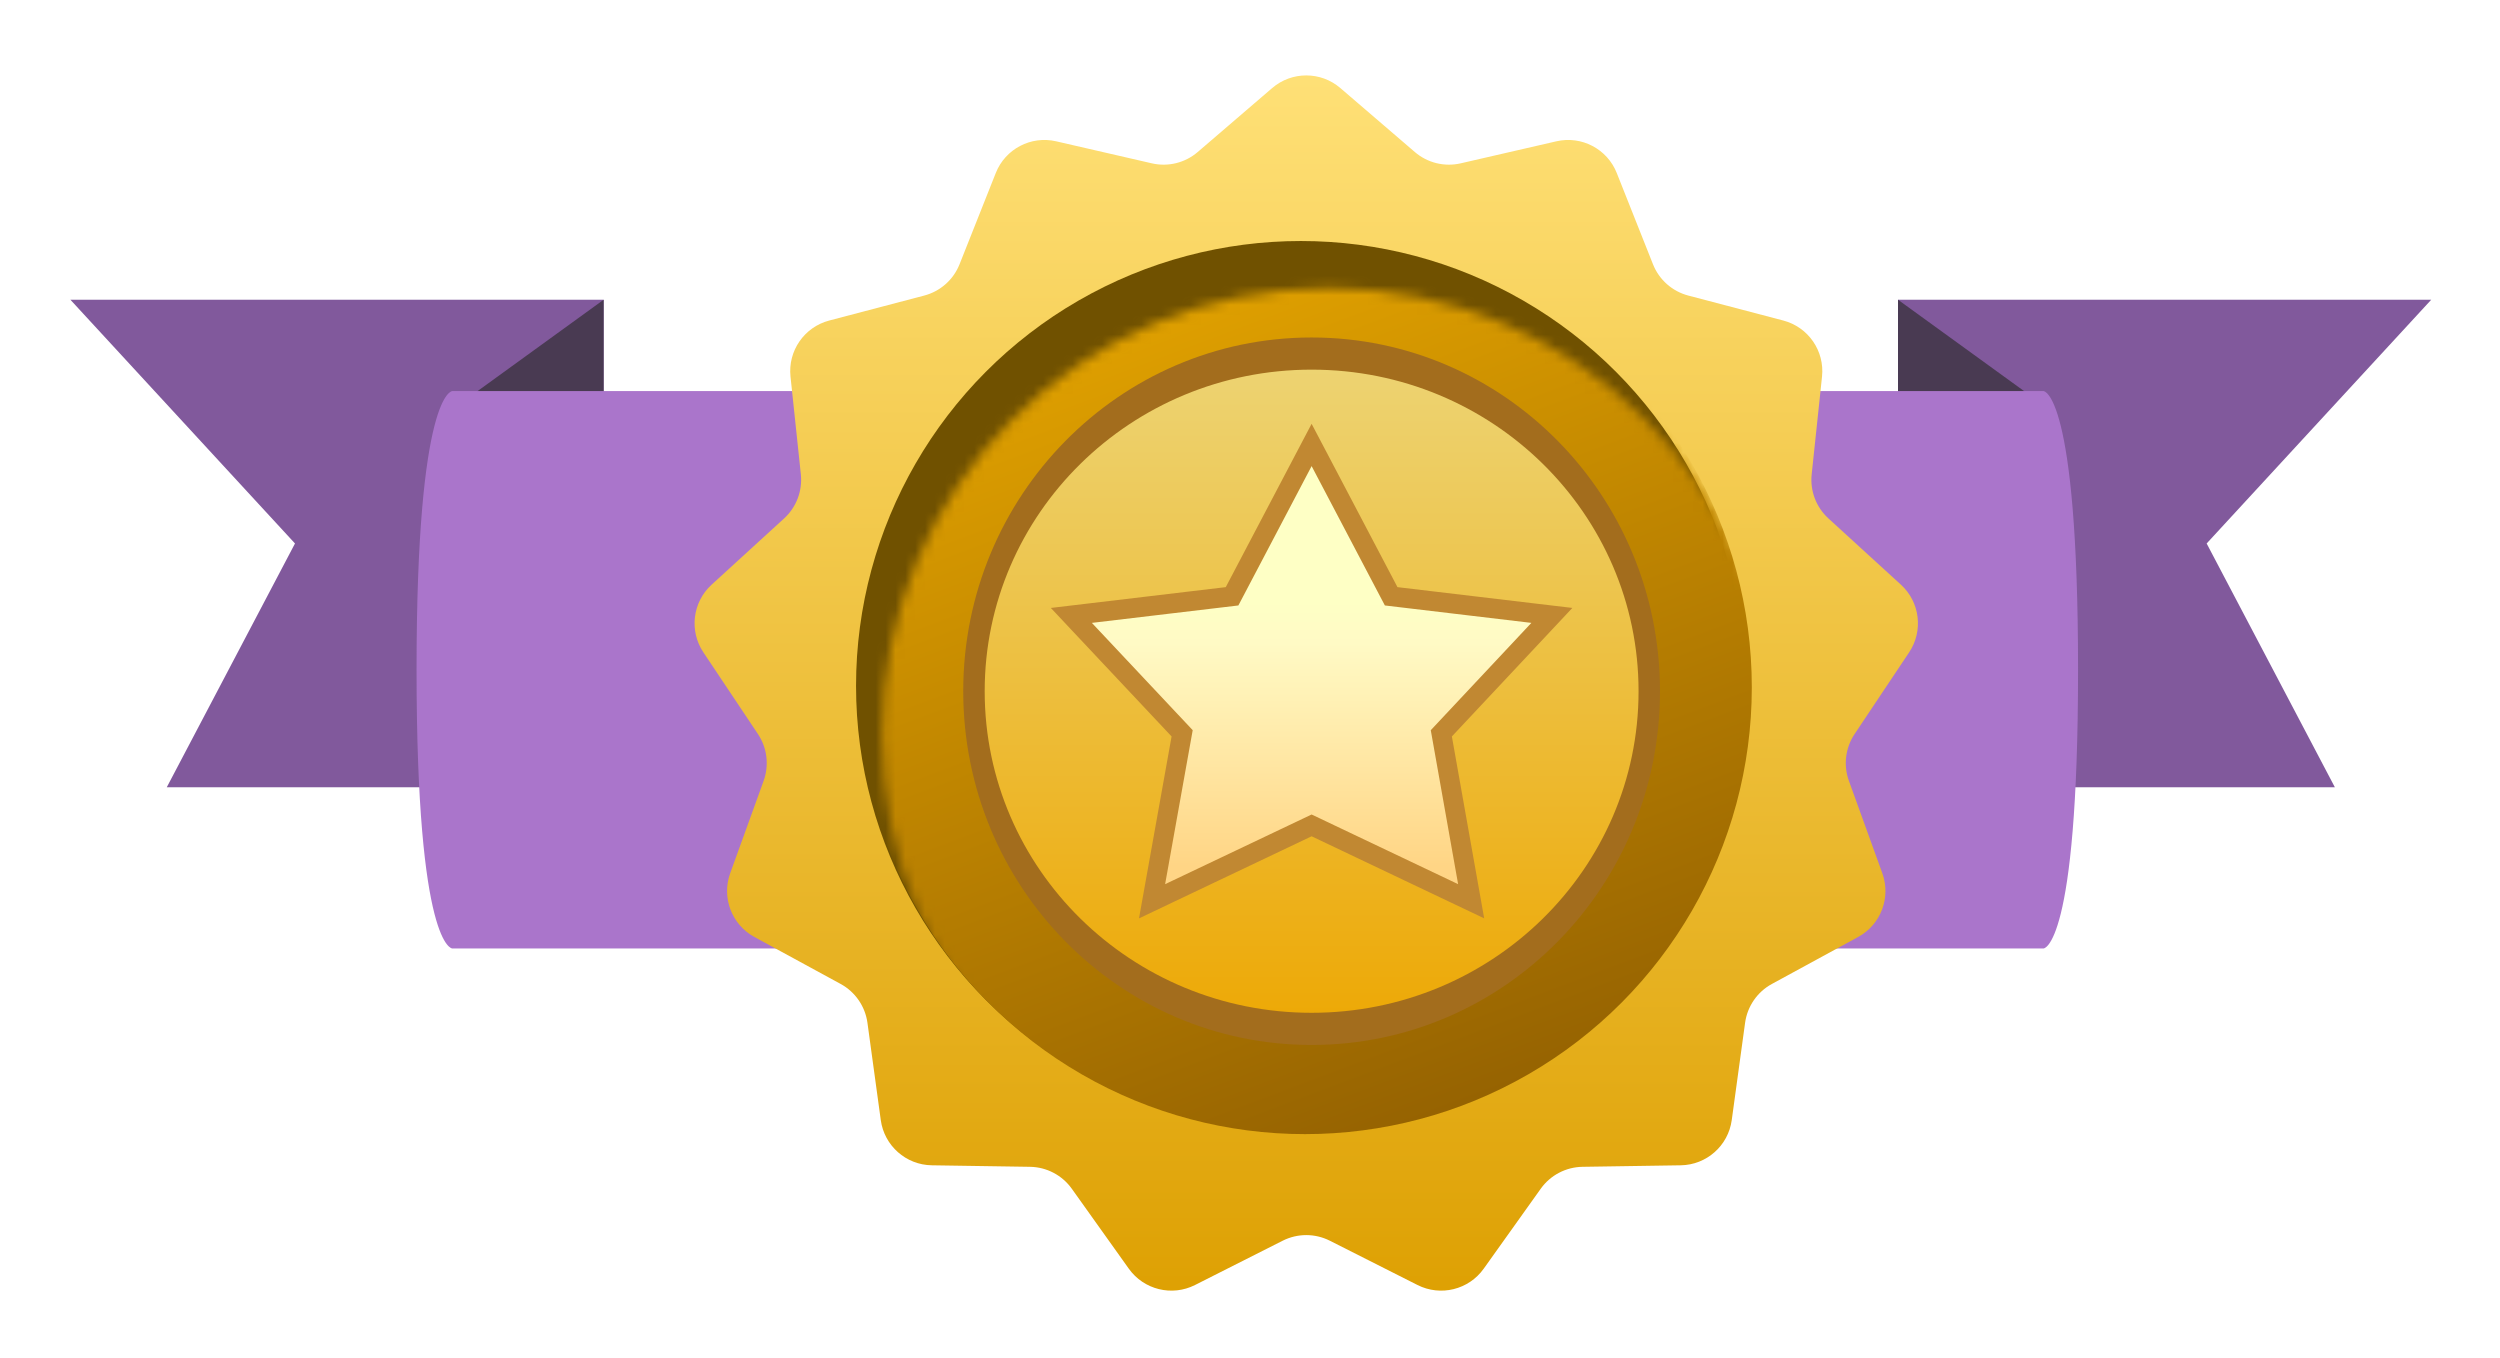 <svg width="254" height="138" viewBox="0 0 254 138" fill="none" xmlns="http://www.w3.org/2000/svg">
<g id="Award 6" filter="url(#filter0_d_271_6689)">
<g id="Group 1">
<path id="Rectangle 36" d="M55.845 24.97L55.845 74.499L11.461 74.499L24.487 49.734L1.669 24.97L55.845 24.97Z" fill="#81599C"/>
<path id="Rectangle 37" d="M187.354 24.97L187.354 74.499L231.737 74.499L218.712 49.734L241.529 24.97L187.354 24.97Z" fill="#81599C"/>
<path id="Rectangle 34" d="M42.98 34.291L55.845 24.97V86.078H42.98V34.291Z" fill="#493A52"/>
<path id="Rectangle 38" d="M200.218 34.291L187.353 24.97V86.078H200.218V34.291Z" fill="#493A52"/>
<path id="Rectangle 25" d="M80.401 34.25L80.401 90.882L40.471 90.882C40.471 90.882 36.838 90.882 36.838 62.566C36.838 34.25 40.471 34.25 40.471 34.25L80.401 34.25Z" fill="#AA75CB"/>
<path id="Rectangle 26" d="M163.172 34.25L163.172 90.882L202.135 90.882C202.135 90.882 205.646 90.882 205.646 62.566C205.646 34.25 202.135 34.25 202.135 34.25L163.172 34.25Z" fill="#AA75CB"/>
</g>
<path id="Star 1" d="M123.77 3.461C125.762 1.751 128.703 1.751 130.694 3.461L138.266 9.964C139.547 11.064 141.274 11.49 142.92 11.111L152.646 8.872C155.204 8.283 157.809 9.65 158.777 12.09L162.46 21.367C163.083 22.936 164.414 24.116 166.047 24.545L175.7 27.082C178.239 27.75 179.91 30.171 179.633 32.781L178.583 42.706C178.405 44.385 179.036 46.049 180.283 47.188L187.651 53.921C189.588 55.691 189.943 58.611 188.485 60.794L182.943 69.094C182.005 70.499 181.791 72.265 182.365 73.853L185.76 83.238C186.653 85.706 185.61 88.457 183.305 89.712L174.54 94.486C173.057 95.293 172.046 96.758 171.817 98.431L170.461 108.319C170.105 110.919 167.903 112.87 165.279 112.91L155.299 113.064C153.611 113.09 152.035 113.917 151.055 115.291L145.259 123.417C143.735 125.554 140.879 126.258 138.537 125.074L129.629 120.573C128.122 119.811 126.343 119.811 124.836 120.573L115.928 125.074C113.585 126.258 110.729 125.554 109.205 123.417L103.41 115.291C102.429 113.917 100.854 113.09 99.165 113.064L89.186 112.91C86.561 112.87 84.36 110.919 84.003 108.319L82.648 98.431C82.418 96.758 81.408 95.293 79.925 94.486L71.16 89.712C68.855 88.457 67.812 85.706 68.704 83.238L72.1 73.853C72.674 72.265 72.46 70.499 71.522 69.094L65.979 60.794C64.522 58.611 64.876 55.691 66.814 53.921L74.182 47.188C75.428 46.049 76.059 44.385 75.882 42.706L74.831 32.781C74.555 30.171 76.226 27.75 78.764 27.082L88.417 24.545C90.05 24.116 91.382 22.936 92.005 21.367L95.688 12.09C96.656 9.65 99.26 8.283 101.818 8.872L111.545 11.111C113.19 11.49 114.918 11.064 116.199 9.964L123.77 3.461Z" fill="url(#paint0_linear_271_6689)"/>
<circle id="Ellipse 2" cx="126.687" cy="64.2" r="45.197" fill="#705100"/>
<g id="Mask Group">
<mask id="mask0_271_6689" style="mask-type:alpha" maskUnits="userSpaceOnUse" x="84" y="23" width="91" height="92">
<circle id="Ellipse 4" cx="129.522" cy="69.181" r="45.396" fill="#C28B37"/>
</mask>
<g mask="url(#mask0_271_6689)">
<circle id="Ellipse 3" cx="127.104" cy="64.347" r="45.396" fill="url(#paint1_linear_271_6689)"/>
</g>
</g>
<ellipse id="Ellipse 7" cx="127.776" cy="64.744" rx="35.395" ry="35.94" fill="#A36D1D"/>
<ellipse id="Ellipse 8" opacity="0.8" cx="127.777" cy="64.744" rx="33.217" ry="32.672" fill="url(#paint2_linear_271_6689)"/>
<path id="Vector" d="M128.662 41.408L127.776 39.724L126.891 41.408L119.694 55.1L105.332 56.808L103.365 57.042L104.721 58.486L114.622 69.021L111.908 84.171L111.565 86.086L113.322 85.25L127.776 78.376L142.231 85.25L143.985 86.084L143.645 84.172L140.954 69.021L150.832 58.485L152.185 57.041L150.221 56.808L135.859 55.1L128.662 41.408Z" fill="url(#paint3_linear_271_6689)" stroke="#C18832" stroke-width="2"/>
</g>
<defs>
<filter id="filter0_d_271_6689" x="0.885" y="1.395" width="252.396" height="136.004" filterUnits="userSpaceOnUse" colorInterpolationFilters="sRGB">
<feFlood flood-opacity="0" result="BackgroundImageFix"/>
<feColorMatrix in="SourceAlpha" type="matrix" values="0 0 0 0 0 0 0 0 0 0 0 0 0 0 0 0 0 0 127 0" result="hardAlpha"/>
<feOffset dx="5.484" dy="5.484"/>
<feGaussianBlur stdDeviation="3.134"/>
<feComposite in2="hardAlpha" operator="out"/>
<feColorMatrix type="matrix" values="0 0 0 0 0 0 0 0 0 0 0 0 0 0 0 0 0 0 0.3 0"/>
<feBlend mode="normal" in2="BackgroundImageFix" result="effect1_dropShadow_271_6689"/>
<feBlend mode="normal" in="SourceGraphic" in2="effect1_dropShadow_271_6689" result="shape"/>
</filter>
<linearGradient id="paint0_linear_271_6689" x1="127.232" y1="0.488" x2="127.232" y2="129" gradientUnits="userSpaceOnUse">
<stop stop-color="#FFE178"/>
<stop offset="1" stop-color="#DD9F00"/>
</linearGradient>
<linearGradient id="paint1_linear_271_6689" x1="113.618" y1="19.003" x2="146.291" y2="105.585" gradientUnits="userSpaceOnUse">
<stop stop-color="#E4A400"/>
<stop offset="1" stop-color="#966301"/>
</linearGradient>
<linearGradient id="paint2_linear_271_6689" x1="127.777" y1="32.071" x2="127.777" y2="97.416" gradientUnits="userSpaceOnUse">
<stop stop-color="#FFEC86"/>
<stop offset="1" stop-color="#FFB802"/>
</linearGradient>
<linearGradient id="paint3_linear_271_6689" x1="127.776" y1="55.521" x2="127.776" y2="82.54" gradientUnits="userSpaceOnUse">
<stop stop-color="#FEFFC5"/>
<stop offset="0.161" stop-color="#FFFAC5"/>
<stop offset="1" stop-color="#FFD585"/>
</linearGradient>
</defs>
</svg>
